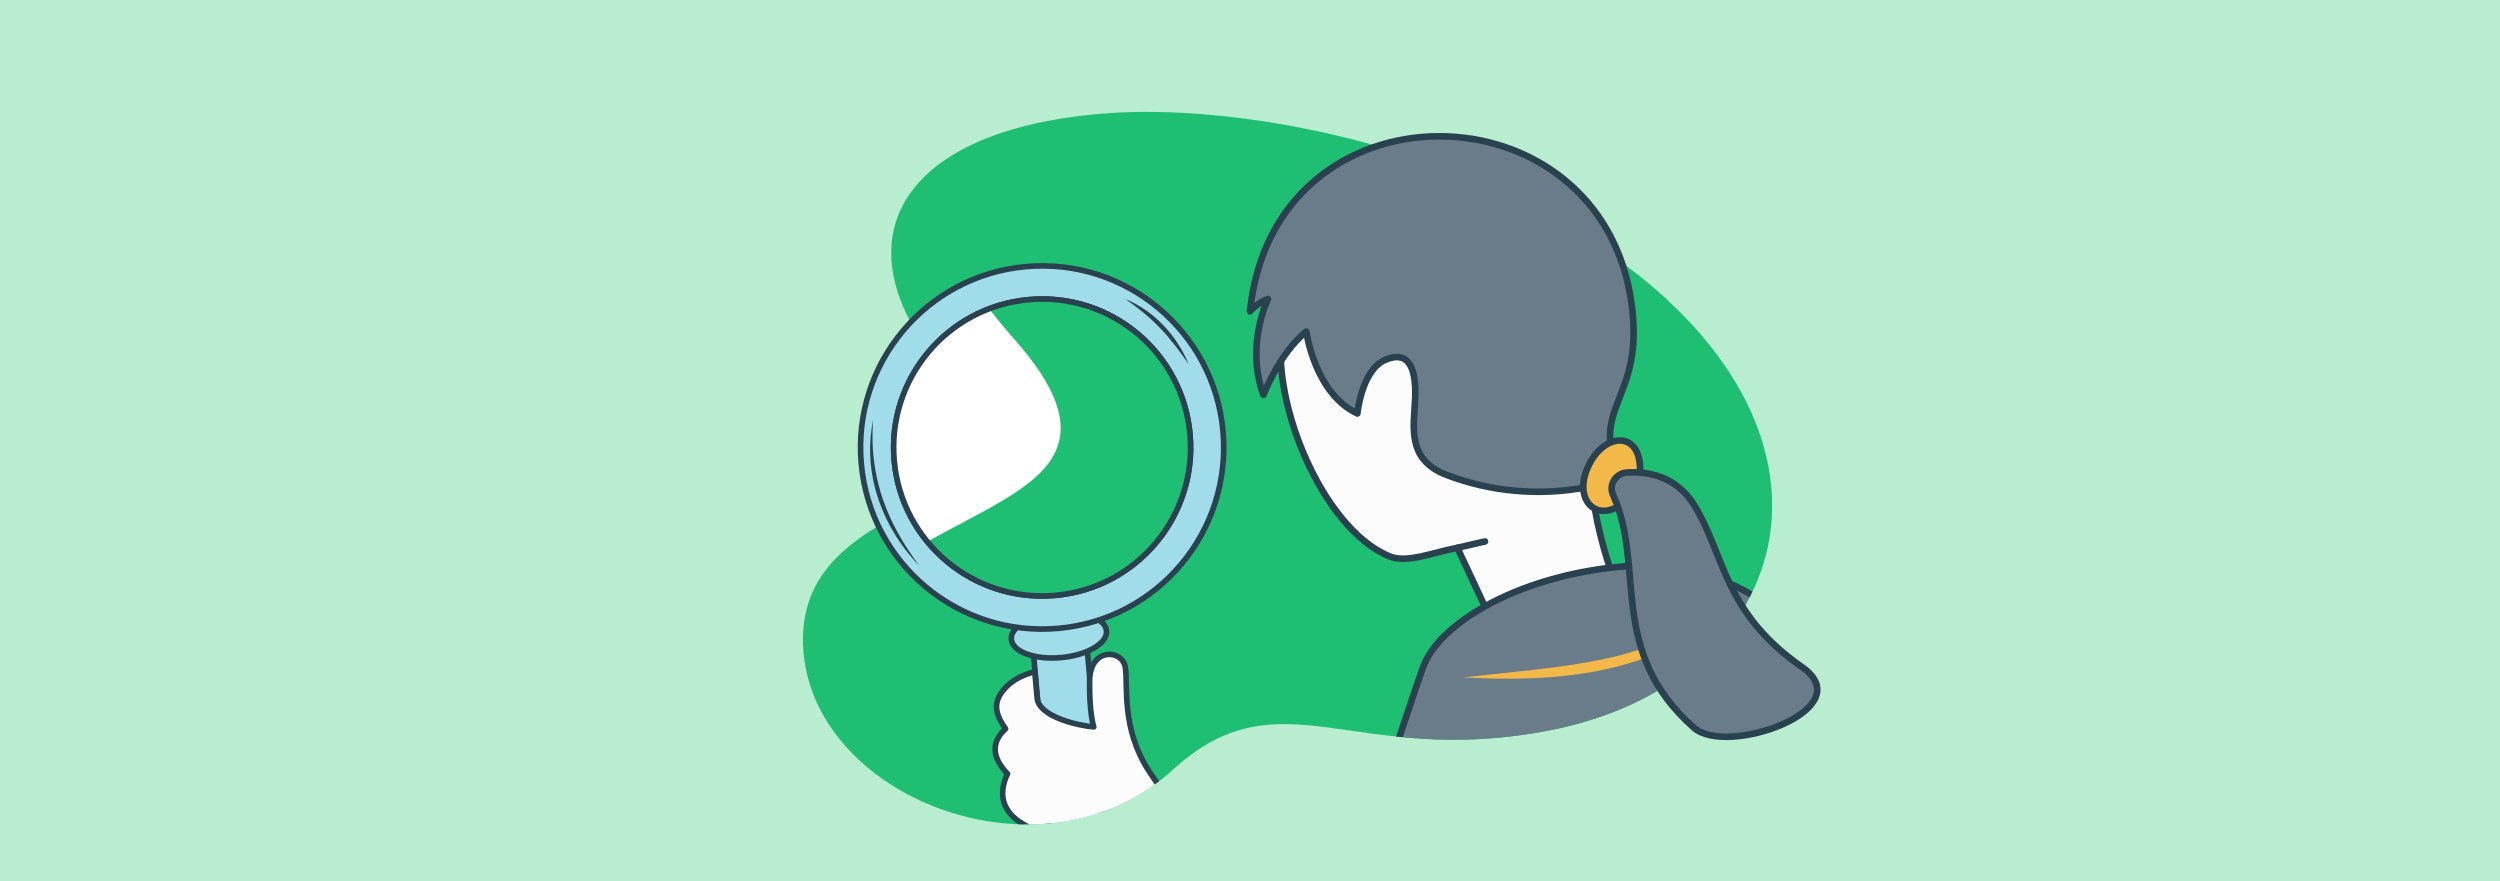 <?xml version="1.0" encoding="utf-8"?>
<!-- Generator: Adobe Illustrator 28.3.0, SVG Export Plug-In . SVG Version: 6.00 Build 0)  -->
<svg version="1.1" xmlns="http://www.w3.org/2000/svg" xmlns:xlink="http://www.w3.org/1999/xlink" x="0px" y="0px"
	 viewBox="0 0 1920 676.62" style="enable-background:new 0 0 1920 676.62;" xml:space="preserve"><rect x="0" y="0" width="1920" height="676.62" fill="#333333" stroke="none"/>
<style type="text/css">
	.st0{fill:#EDEDED;}
	.st1{fill:#FCFCFC;}
	.st2{fill:#B9EDD0;}
	.st3{fill:#1EBE73;}
	.st4{clip-path:url(#SVGID_00000152236947978439808030000018147845893851715458_);}
	.st5{fill:#FCFCFC;stroke:#2A414F;stroke-width:3.055;stroke-linecap:round;stroke-linejoin:round;stroke-miterlimit:10;}
	.st6{fill:#A0DCEA;stroke:#2A414F;stroke-width:2.595;stroke-linecap:round;stroke-linejoin:round;stroke-miterlimit:10;}
	.st7{fill:#FCFCFC;stroke:#2A414F;stroke-width:2.595;stroke-linecap:round;stroke-linejoin:round;stroke-miterlimit:10;}
	
		.st8{clip-path:url(#SVGID_00000152236947978439808030000018147845893851715458_);fill:#6A7C89;stroke:#2A414F;stroke-width:3.055;stroke-linecap:round;stroke-linejoin:round;stroke-miterlimit:10;}
	.st9{fill:#F2B949;}
	.st10{fill:#6A7C89;stroke:#2A414F;stroke-width:3.055;stroke-linecap:round;stroke-linejoin:round;stroke-miterlimit:10;}
	.st11{fill:#6A7C89;stroke:#2A414F;stroke-width:2.595;stroke-linecap:round;stroke-linejoin:round;stroke-miterlimit:10;}
	.st12{fill:#FFFFFF;}
	.st13{clip-path:url(#SVGID_00000129176489550492481590000012350390961585589125_);fill:#1EBE73;}
	.st14{fill:#F2B949;stroke:#2A414F;stroke-width:3.055;stroke-linecap:round;stroke-linejoin:round;stroke-miterlimit:10;}
	.st15{fill:none;stroke:#2A414F;stroke-width:2.595;stroke-linecap:round;stroke-linejoin:round;stroke-miterlimit:10;}
	.st16{fill:#2A414F;}
	.st17{fill:#B9EDD0;stroke:#B9EDD0;stroke-miterlimit:10;}
	.st18{clip-path:url(#SVGID_00000090981887648392485060000009358493847629519782_);}
	.st19{fill:#FCFCFC;stroke:#2A414F;stroke-width:5.068;stroke-linecap:round;stroke-linejoin:round;stroke-miterlimit:10;}
	.st20{fill:#A0DCEA;stroke:#2A414F;stroke-width:4.305;stroke-linecap:round;stroke-linejoin:round;stroke-miterlimit:10;}
	.st21{fill:#FCFCFC;stroke:#2A414F;stroke-width:4.305;stroke-linecap:round;stroke-linejoin:round;stroke-miterlimit:10;}
	
		.st22{clip-path:url(#SVGID_00000090981887648392485060000009358493847629519782_);fill:#6A7C89;stroke:#2A414F;stroke-width:5.068;stroke-linecap:round;stroke-linejoin:round;stroke-miterlimit:10;}
	.st23{fill:#6A7C89;stroke:#2A414F;stroke-width:5.068;stroke-linecap:round;stroke-linejoin:round;stroke-miterlimit:10;}
	.st24{clip-path:url(#SVGID_00000105408603310303524130000005109596607985738420_);fill:#1EBE73;}
	.st25{fill:#F2B949;stroke:#2A414F;stroke-width:5.068;stroke-linecap:round;stroke-linejoin:round;stroke-miterlimit:10;}
	.st26{fill:none;stroke:#2A414F;stroke-width:4.305;stroke-linecap:round;stroke-linejoin:round;stroke-miterlimit:10;}
</style>
<g id="Layer_1">
</g>
<g id="Layer_2">
	<g>
		<rect y="0" class="st17" width="1920" height="676.62"/>
	</g>
	<g>
		<defs>
			<path id="SVGID_00000082349034551255660950000014808660046978173866_" d="M728.45,288.15C827.65,399.58,611.31,367.47,616.76,496
				c4.93,116.14,183.6,186.71,283.59,95.49c83.63-76.29,139.05-0.8,290.7-30.77c189.33-37.42,246.28-231.99,36.54-371.75
				C1100.99,104.61,942,80.83,853.21,86.8C686.33,98.02,640.15,188.97,728.45,288.15z"/>
		</defs>
		<use xlink:href="#SVGID_00000082349034551255660950000014808660046978173866_"  style="overflow:visible;fill:#1EBE73;"/>
		<clipPath id="SVGID_00000042008281173055542850000012892878856862062766_">
			<use xlink:href="#SVGID_00000082349034551255660950000014808660046978173866_"  style="overflow:visible;"/>
		</clipPath>
		<g style="clip-path:url(#SVGID_00000042008281173055542850000012892878856862062766_);">
			<path class="st19" d="M985.89,246.8c-13.14,55.64,28.67,159.39,81.59,180.6c13.23,5.3,33.4-3.24,51.82-6.68l27.85,59.52
				c85.66,3.16,94.18-31.08,94.18-31.08s-32.65-73.52-17.9-163.68C1184.43,246.89,985.89,246.8,985.89,246.8z"/>
		</g>
		<g style="clip-path:url(#SVGID_00000042008281173055542850000012892878856862062766_);">
			<g>
				<path class="st20" d="M811.87,472.59L811.87,472.59c11.38-1.02,21.43,7.39,22.44,18.77l16.14,180.8
					c1.02,11.38-7.39,21.43-18.77,22.44l0,0c-11.38,1.02-21.43-7.39-22.44-18.77l-16.14-180.8
					C792.09,483.65,800.49,473.61,811.87,472.59z"/>
				
					<ellipse transform="matrix(0.996 -0.089 0.089 0.996 -40.149 74.228)" class="st20" cx="813.23" cy="487.83" rx="36.67" ry="17.39"/>
			</g>
			<path class="st21" d="M882.54,592.4c-21.67-33.14-16.13-65.63-18.29-79.77c-2.16-14.14-26.99-15.57-27.41,9.9
				c-0.42,25.47,3.19,35.73,3.19,35.73c-12.1-0.94-42.24-7.83-43.52-22.21c-1-11.23-1.8-20.15-1.8-20.15s-18.84,3.7-27.02,18.36
				c-4.43,7.93-2.37,15.74,4.61,25.45c-11.76,10.81-10.02,22.5,1.5,34.63c0,0-8.15,14.39-0.43,27.01
				c7.72,12.63,19.97,14.07,55.8,34.21c72.31,40.65,141.43,185.82,193.2,206.24c44.8,17.67,176.85-57.01,176.85-57.01
				s-32.75-141.72-77.49-97.18c-44.74,44.54-78.92,62.76-93.43,41.92C1013.79,728.71,928.24,662.27,882.54,592.4z"/>
		</g>
		
			<path style="clip-path:url(#SVGID_00000042008281173055542850000012892878856862062766_);fill:#6A7C89;stroke:#2A414F;stroke-width:5.068;stroke-linecap:round;stroke-linejoin:round;stroke-miterlimit:10;" d="
			M1438.79,552.19c-68.17-99.1-128.67-124.95-202.4-116.12c-73.73,8.83-131.26,43.01-143.44,76.24
			c-12.19,33.23-31.02,99.7-48.74,124.07c-17.72,24.37-62.03,84.19-62.03,84.19s-11.08,56.5,148.44,63.14l38.77-57.6l74.22,99.7
			l244.81-149.55C1488.42,676.26,1483.57,617.29,1438.79,552.19z"/>
		<g style="clip-path:url(#SVGID_00000042008281173055542850000012892878856862062766_);">
			<path class="st9" d="M1320.71,453.51c-9.99,26.46-35.02,44.15-61.01,53.13c-43.54,14.84-90.39,16.02-135.86,13.66
				c35.95-4.25,72.17-6.69,107.51-14.07C1266.03,499.15,1301.77,485.19,1320.71,453.51L1320.71,453.51z"/>
		</g>
	</g>
	<g>
		<path class="st23" d="M1244.29,367.26c-24.85-56.93,18.53-58.45,8.9-132.8C1230.91,62.51,978.49,58.75,960,239.09
			c0,0,6.57-7.29,13.8-9.44c0,0-17.48,35.31-3.5,73.64c0,0,12.17-32.01,32.95-48.64c0,0,6.27,47.39,39.23,62.91
			c0,0,3.13-33.31,21.42-41.2c18.92-8.16,23.76,8.16,22.96,29.29s-7.23,47.07,23.98,59.04
			C1182.89,392.34,1244.29,367.26,1244.29,367.26z"/>
	</g>
	<path class="st20" d="M939.26,331.27c-6.84-76.71-74.59-133.36-151.3-126.5c-76.71,6.83-133.36,74.59-126.51,151.28
		c6.85,76.73,74.59,133.36,151.31,126.53C889.48,475.74,946.11,408,939.26,331.27z M810.49,457.26
		c-62.73,5.61-118.1-40.71-123.71-103.44c-5.61-62.74,40.71-118.13,103.44-123.71c62.73-5.61,118.12,40.71,123.71,103.42
		C919.54,396.26,873.22,451.65,810.49,457.26z"/>
	<path class="st12" d="M810.49,457.26c-62.73,5.61-118.1-40.71-123.71-103.44c-5.61-62.74,40.71-118.13,103.44-123.71
		c62.73-5.61,118.12,40.71,123.71,103.42C919.54,396.26,873.22,451.65,810.49,457.26z"/>
	<g>
		<defs>
			<path id="SVGID_00000009569393906543495510000009382832762333784239_" d="M810.49,457.26c-62.73,5.61-118.1-40.71-123.71-103.44
				c-5.61-62.74,40.71-118.13,103.44-123.71c62.73-5.61,118.12,40.71,123.71,103.42C919.54,396.26,873.22,451.65,810.49,457.26z"/>
		</defs>
		<clipPath id="SVGID_00000067930273191609107120000006326797907359225774_">
			<use xlink:href="#SVGID_00000009569393906543495510000009382832762333784239_"  style="overflow:visible;"/>
		</clipPath>
		<path style="clip-path:url(#SVGID_00000067930273191609107120000006326797907359225774_);fill:#1EBE73;" d="M778.06,259.42
			C917.19,415.68,613.8,370.66,621.44,550.9c6.91,162.86,257.46,261.83,397.69,133.9c117.27-106.99,195-1.12,407.65-43.15
			c265.49-52.47,345.36-325.32,51.24-521.31c-177.53-118.3-400.48-151.65-525-143.28C719-7.19,654.24,120.34,778.06,259.42z"/>
	</g>
	<path class="st25" d="M1249.6,383.28c-19.88,20.83-42.94,2.94-29.76-25.3s44.72-27.3,39.07,10.83L1249.6,383.28z"/>
	<path class="st23" d="M1249.41,362.9c-8.62,0.55-14.14,9.53-10.52,17.37c25.1,54.4-4.93,119.76,62.14,178.72
		c25.51,22.42,129.09-14.54,82.9-46.7c-60.99-42.48-59.39-87.2-83.1-124.8C1286.81,365.24,1264.94,361.91,1249.41,362.9z"/>
	<path class="st26" d="M810.49,457.26c-62.73,5.61-118.1-40.71-123.71-103.44c-5.61-62.74,40.71-118.13,103.44-123.71
		c62.73-5.61,118.12,40.71,123.71,103.42C919.54,396.26,873.22,451.65,810.49,457.26z"/>
	<path class="st19" d="M1119.3,420.72c12.01-2.87,21.18-4.86,21.18-4.86"/>
	<g>
		<path class="st16" d="M670.63,322.14c-2.59,30.93,3.88,59.76,18.82,86.84c4.81,8.81,10.42,17.19,16.43,25.35
			c-15.96-16.39-27.86-37-33.78-59.14C667.58,358.03,666.92,339.46,670.63,322.14L670.63,322.14z"/>
	</g>
	<g>
		<path class="st16" d="M864.25,229.65c22.07,9.07,39.65,28.05,48.63,50c-6.73-9.67-13.6-19.07-21.79-27.49
			C883.03,243.6,873.93,236.37,864.25,229.65L864.25,229.65z"/>
	</g>
</g>
</svg>
